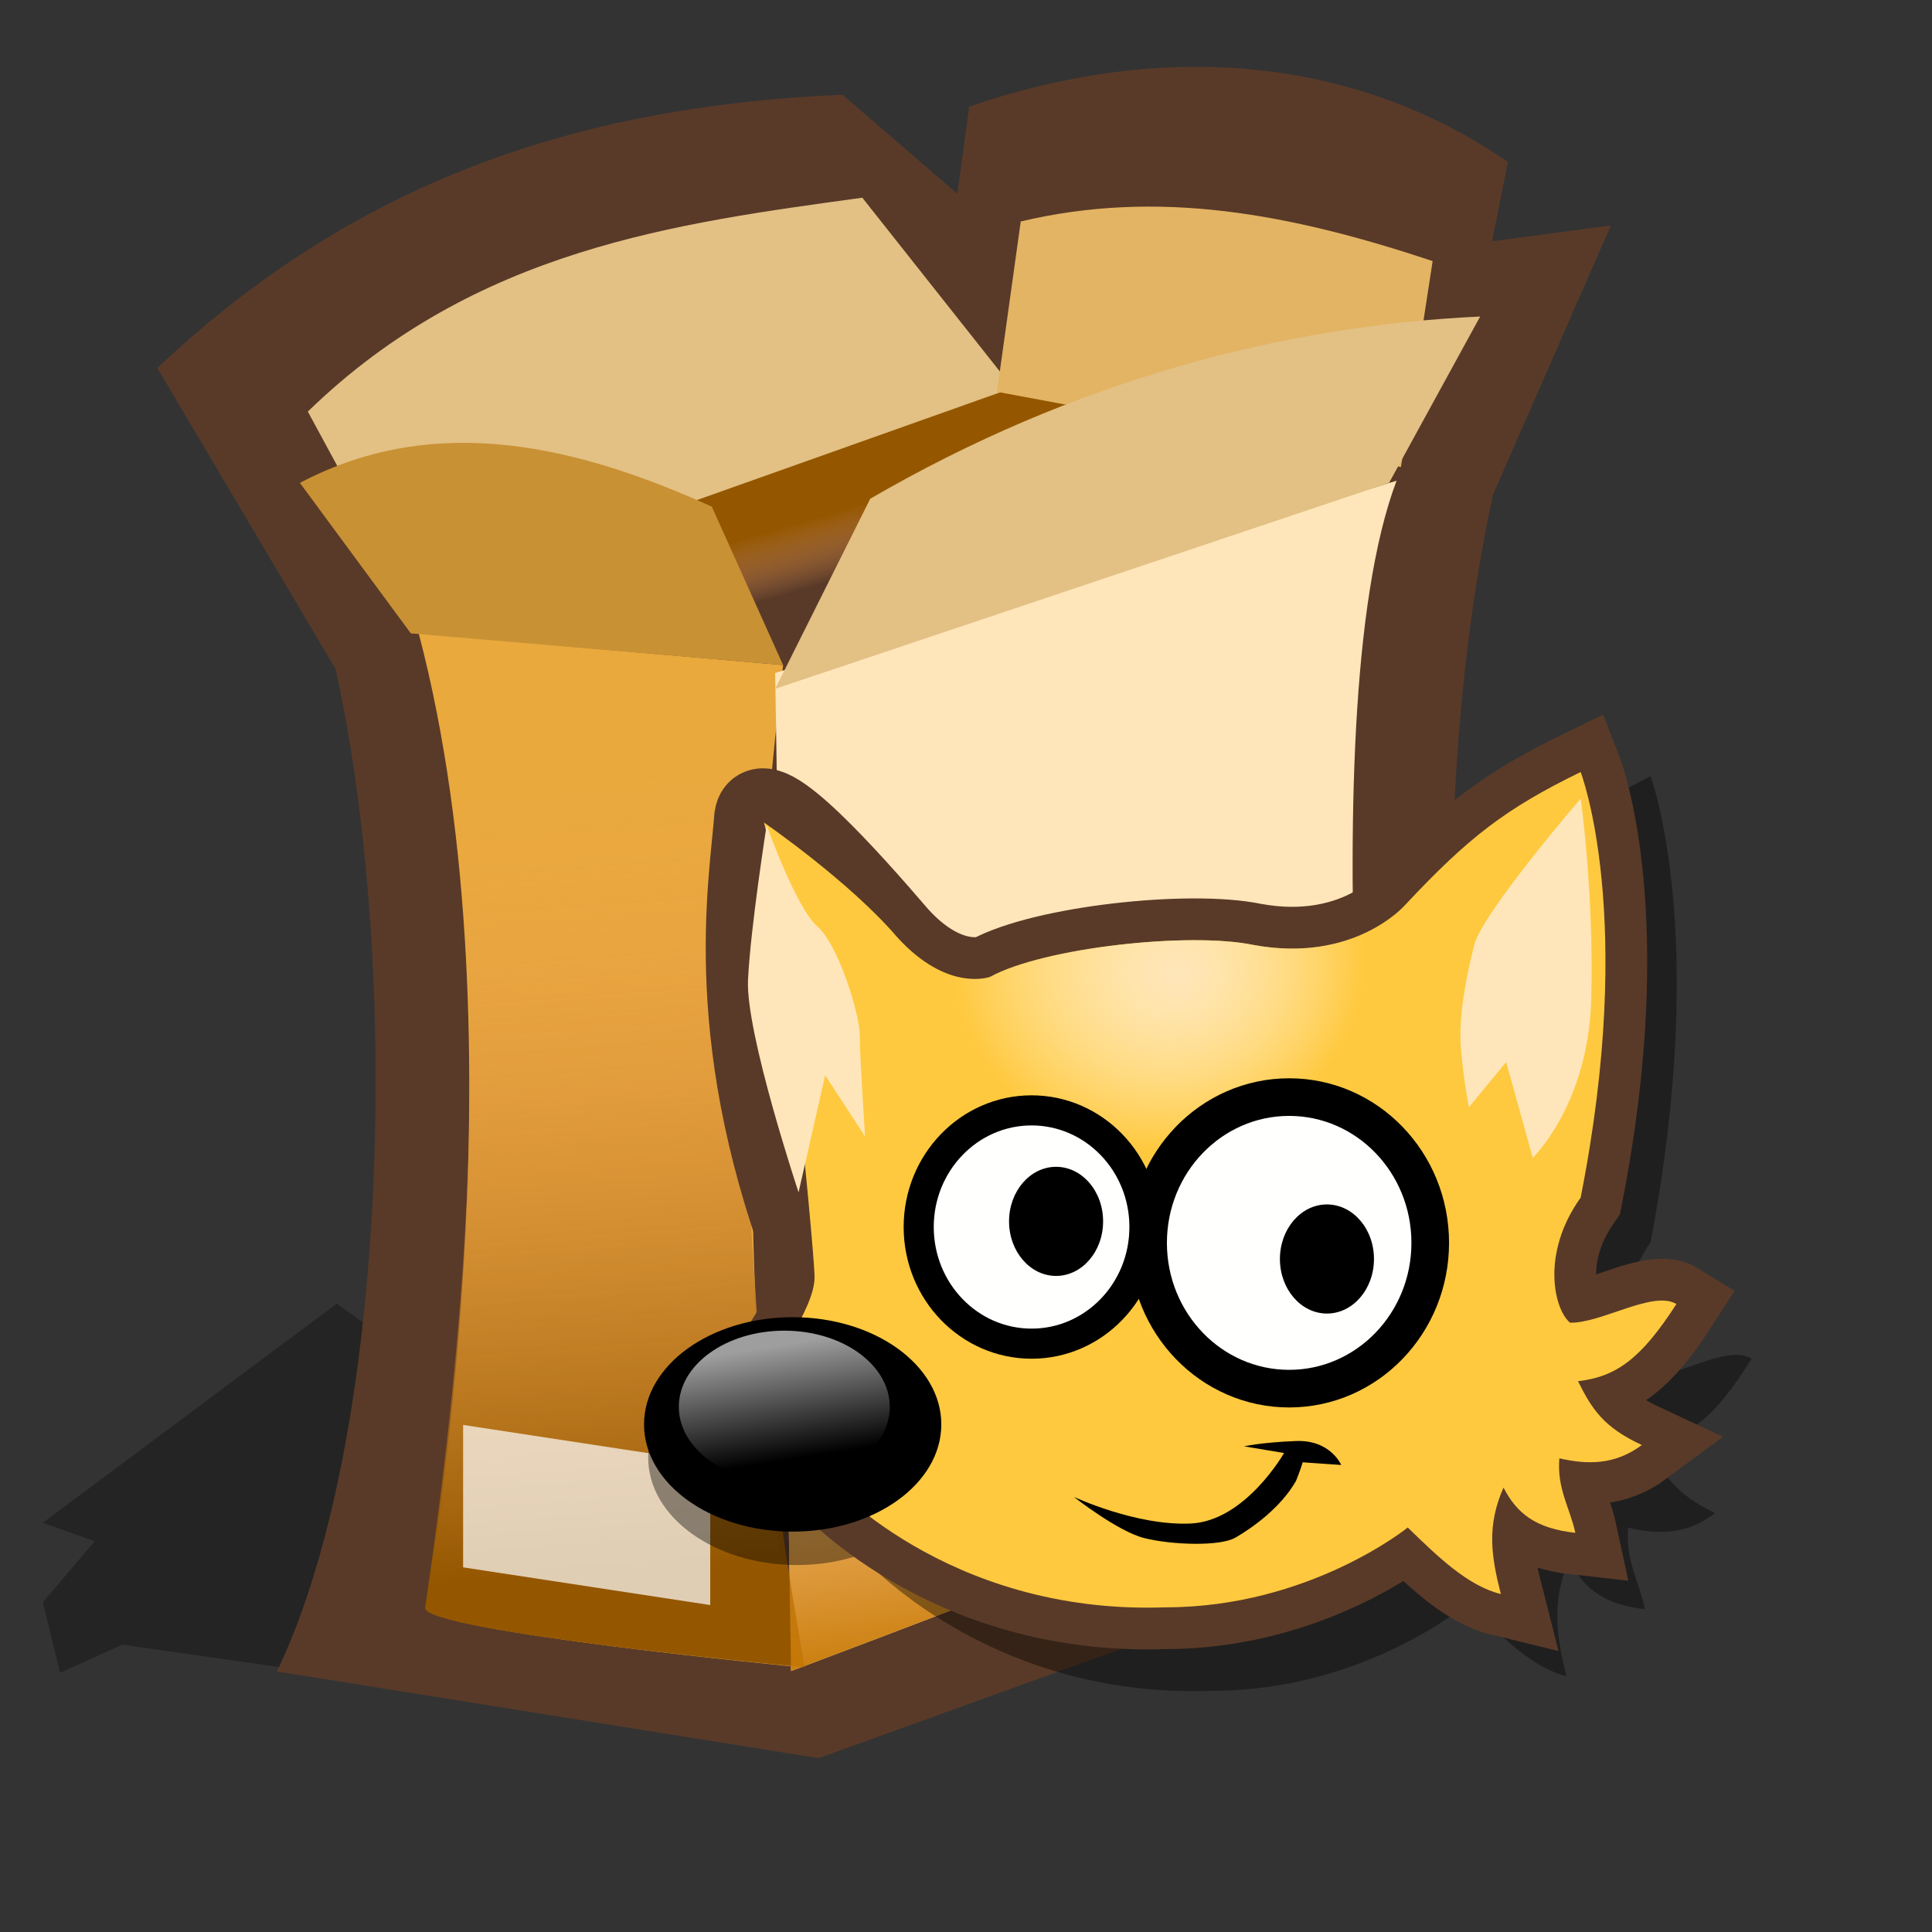 <?xml version="1.0" encoding="UTF-8" standalone="no"?>
<!-- Created with Sodipodi ("http://www.sodipodi.com/") -->

<svg
   xmlns:dc="http://purl.org/dc/elements/1.1/"
   xmlns:cc="http://creativecommons.org/ns#"
   xmlns:rdf="http://www.w3.org/1999/02/22-rdf-syntax-ns#"
   xmlns:svg="http://www.w3.org/2000/svg"
   xmlns="http://www.w3.org/2000/svg"
   xmlns:xlink="http://www.w3.org/1999/xlink"
   xmlns:sodipodi="http://sodipodi.sourceforge.net/DTD/sodipodi-0.dtd"
   xmlns:inkscape="http://www.inkscape.org/namespaces/inkscape"
   id="svg548"
   sodipodi:version="0.32"
   width="72pt"
   height="72pt"
   sodipodi:docname="maff2.svg"
   inkscape:version="0.48.4 r9939"
   inkscape:output_extension="org.inkscape.output.svg.inkscape"
   version="1.1">
  <rect width="100%" height="100%" fill="#333333" stroke="none"/>
  <defs
     id="defs550">
    <linearGradient
       id="linearGradient5224">
      <stop
         style="stop-color:#2aaf18;stop-opacity:1;"
         offset="0"
         id="stop5226" />
      <stop
         style="stop-color:#cbff87;stop-opacity:1;"
         offset="1"
         id="stop5228" />
    </linearGradient>
    <inkscape:perspective
       sodipodi:type="inkscape:persp3d"
       inkscape:vp_x="-50 : 600 : 1"
       inkscape:vp_y="0 : 1000 : 0"
       inkscape:vp_z="700 : 600 : 1"
       inkscape:persp3d-origin="300 : 400 : 1"
       id="perspective29" />
    <linearGradient
       id="linearGradient569">
      <stop
         style="stop-color:#c57700;stop-opacity:1;"
         offset="0"
         id="stop570" />
      <stop
         style="stop-color:#ffa75f;stop-opacity:0;"
         offset="1"
         id="stop571" />
    </linearGradient>
    <linearGradient
       id="linearGradient559">
      <stop
         style="stop-color:#945700;stop-opacity:1;"
         offset="0"
         id="stop560" />
      <stop
         style="stop-color:#ffa75f;stop-opacity:0;"
         offset="1"
         id="stop561" />
    </linearGradient>
    <linearGradient
       xlink:href="#linearGradient559"
       id="linearGradient562"
       x1="40.915"
       y1="31.732"
       x2="42.753"
       y2="35.486"
       gradientUnits="userSpaceOnUse"
       spreadMethod="pad"
       gradientTransform="matrix(1.229,0,0,0.728,-7.139,1.874)" />
    <linearGradient
       xlink:href="#linearGradient559"
       id="linearGradient566"
       x1="59.03"
       y1="48.843"
       x2="58.344"
       y2="23.618"
       gradientUnits="userSpaceOnUse"
       spreadMethod="pad"
       gradientTransform="matrix(0.573,0,0,1.559,-6.854,2.159)" />
    <linearGradient
       xlink:href="#linearGradient569"
       id="linearGradient568"
       x1="92.78"
       y1="64.944"
       x2="90.893"
       y2="42.879"
       gradientUnits="userSpaceOnUse"
       spreadMethod="pad"
       gradientTransform="matrix(0.73,0,0,1.225,-7.139,1.874)" />
    <linearGradient
       y2="69.143"
       x2="35.371"
       y1="19.296"
       x1="60.645"
       spreadMethod="pad"
       gradientUnits="userSpaceOnUse"
       id="linearGradient1753"
       xlink:href="#linearGradient632"
       inkscape:collect="always" />
    <linearGradient
       y2="54.628"
       x2="73.916"
       y1="17.444"
       x1="85.638"
       spreadMethod="pad"
       gradientTransform="scale(0.741,1.35)"
       gradientUnits="userSpaceOnUse"
       id="linearGradient1752"
       xlink:href="#linearGradient632"
       inkscape:collect="always" />
    <sodipodi:namedview
       inkscape:window-y="56"
       inkscape:window-x="103"
       inkscape:window-height="560"
       inkscape:window-width="812"
       inkscape:cy="73.007956"
       inkscape:cx="113.94414"
       inkscape:zoom="2.4559706"
       inkscape:pageshadow="2"
       inkscape:pageopacity="0.0"
       borderopacity="1.0"
       bordercolor="#666666"
       pagecolor="#ffffff"
       id="namedview1705" />
    <defs
       id="defs1694">
      <sodipodi:namedview
         id="namedview909" />
      <defs
         id="defs550-7">
        <linearGradient
           spreadMethod="pad"
           gradientUnits="objectBoundingBox"
           id="linearGradient632"
           y2="0"
           x2="1"
           y1="0"
           x1="0">
          <stop
             id="stop633"
             offset="0"
             style="stop-color:#ffb700;stop-opacity:1;" />
          <stop
             id="stop634"
             offset="1"
             style="stop-color:#ffd58f;stop-opacity:0;" />
        </linearGradient>
        <linearGradient
           xlink:href="#linearGradient1749"
           spreadMethod="pad"
           gradientUnits="objectBoundingBox"
           id="linearGradient556"
           y2="0"
           x2="1"
           y1="0"
           x1="0" />
        <linearGradient
           spreadMethod="pad"
           gradientUnits="userSpaceOnUse"
           y2="69.143"
           x2="35.371"
           y1="19.296"
           x1="60.645"
           xlink:href="#linearGradient632"
           id="linearGradient559-3" />
        <linearGradient
           gradientTransform="scale(0.741,1.35)"
           spreadMethod="pad"
           gradientUnits="userSpaceOnUse"
           y2="54.628"
           x2="73.916"
           y1="17.444"
           x1="85.638"
           id="linearGradient631"
           xlink:href="#linearGradient632" />
      </defs>
    </defs>
    <radialGradient
       gradientUnits="userSpaceOnUse"
       r="16.305"
       fy="26.409"
       fx="44.553"
       cy="25.275"
       cx="43.01"
       gradientTransform="matrix(0.941,0,0,0.862,0.842,2.154)"
       id="radialGradient1757"
       xlink:href="#linearGradient1754"
       inkscape:collect="always" />
    <linearGradient
       gradientUnits="userSpaceOnUse"
       y2="80.489"
       x2="14.135"
       y1="68.726"
       x1="11.512"
       gradientTransform="scale(1.177,0.849)"
       id="linearGradient1748"
       xlink:href="#linearGradient1749"
       inkscape:collect="always" />
    <linearGradient
       id="linearGradient1749">
      <stop
         id="stop1751"
         style="stop-color:#ffffff;stop-opacity:0.619;"
         offset="0" />
      <stop
         id="stop1750"
         style="stop-color:#ffffff;stop-opacity:0;"
         offset="1" />
    </linearGradient>
    <linearGradient
       id="linearGradient1754">
      <stop
         id="stop1755"
         offset="0"
         style="stop-color:#ffe6ba;stop-opacity:1;" />
      <stop
         id="stop1756"
         offset="1"
         style="stop-color:#ffffff;stop-opacity:0;" />
    </linearGradient>
  </defs>
  <sodipodi:namedview
     id="base"
     showgrid="false"
     inkscape:zoom="3.9205143"
     inkscape:cx="67.82325"
     inkscape:cy="40.330759"
     inkscape:window-width="795"
     inkscape:window-height="711"
     inkscape:window-x="0"
     inkscape:window-y="30"
     inkscape:current-layer="svg548"
     inkscape:window-maximized="0" />
  <path
     style="fill:#000000;fill-opacity:0.3;fill-rule:evenodd;stroke:none;stroke-width:1pt;stroke-linecap:butt;stroke-linejoin:miter;stroke-opacity:1"
     d="M 41.127,86.944 C 40.268,86.568 6.08,81.723 6.08,81.723 L 2.987,83.117 L 2.128,79.619 L 4.705,76.584 L 2.128,75.665 L 16.731,64.779 L 18.106,65.755 L 18.449,63.45 L 22.572,63.048 L 67.24,72.396 L 41.127,86.944 z "
     id="path594" />
  <path
     style="fill:#593a28;fill-opacity:1;fill-rule:evenodd;stroke:none;stroke-width:1pt;stroke-linecap:butt;stroke-linejoin:miter;stroke-opacity:1"
     d="M 16.674,33.243 C 19.974,48.138 19.287,71.577 13.759,83.054 L 40.683,87.363 L 73.901,75.358 C 72.192,59.003 70.768,40.37 74.185,24.584 L 80.043,11.202 L 74.139,11.989 L 74.926,8.053 C 67.429,2.863 57.937,1.944 48.161,5.298 L 47.571,9.628 L 41.864,4.708 C 29.376,5.247 18.027,8.634 7.818,18.287 L 16.674,33.243 z "
     id="path564"
     sodipodi:nodetypes="ccccccccccccc" />
  <path
     style="fill:url(#linearGradient562);fill-opacity:1;fill-rule:evenodd;stroke:none;stroke-width:1pt;stroke-linecap:butt;stroke-linejoin:miter;stroke-opacity:1"
     d="M 49.539,19.271 C 49.146,19.271 21.003,29.307 21.003,29.307 C 21.003,29.307 23.562,48.003 29.072,48.397 C 34.582,48.79 68.432,22.026 68.432,22.026"
     id="path558"
     sodipodi:nodetypes="cccc" />
  <path
     style="fill:#e9a93d;fill-opacity:1;fill-rule:evenodd;stroke:none;stroke-width:1pt;stroke-linecap:butt;stroke-linejoin:miter;stroke-opacity:1"
     d="M 20.806,31.472 L 38.912,33.047 C 36.896,50.498 36.589,67.094 39.699,82.837 C 39.699,82.837 21.2,81.065 21.2,79.885 C 21.2,78.704 26.218,52.087 20.806,31.472 z "
     id="path552"
     sodipodi:nodetypes="ccccc" />
  <path
     style="fill:#ffe6ba;fill-opacity:1;fill-rule:evenodd;stroke:none;stroke-width:1pt;stroke-linecap:butt;stroke-linejoin:miter;stroke-opacity:1"
     d="M 69.395,23.885 L 38.518,33.44 L 39.306,83.033 C 39.306,83.033 68.825,72.013 68.825,70.832 C 68.825,69.651 64.838,35.956 69.395,23.885 z "
     id="path553"
     sodipodi:nodetypes="ccccc" />
  <path
     style="fill:#e3c084;fill-opacity:1;fill-rule:evenodd;stroke:none;stroke-width:1pt;stroke-linecap:butt;stroke-linejoin:miter;stroke-opacity:1"
     d="M 50.326,19.271 L 42.848,9.824 C 33.664,11.088 23.626,12.352 15.296,20.451 L 20.413,29.898 L 50.326,19.271 z "
     id="path556"
     sodipodi:nodetypes="ccccc" />
  <path
     style="fill:#e3b463;fill-opacity:1;fill-rule:evenodd;stroke:none;stroke-width:1pt;stroke-linecap:butt;stroke-linejoin:miter;stroke-opacity:1"
     d="M 49.539,19.468 L 69.612,23.207 L 71.187,12.973 C 64.08,10.608 57.542,9.383 50.72,11.005 L 49.539,19.468 z "
     id="path557"
     sodipodi:nodetypes="ccccc" />
  <path
     style="fill:#c89134;fill-opacity:1;fill-rule:evenodd;stroke:none;stroke-width:1pt;stroke-linecap:butt;stroke-linejoin:miter;stroke-opacity:1"
     d="M 38.912,33.047 C 37.731,30.423 36.55,27.799 35.37,25.175 C 28.832,22.218 21.725,20.4 14.902,23.994 C 16.739,26.487 18.576,28.979 20.413,31.472 C 26.579,31.997 32.746,32.522 38.912,33.047 z "
     id="path554"
     sodipodi:nodetypes="ccccc" />
  <path
     style="fill:#e3c084;fill-opacity:1;fill-rule:evenodd;stroke:none;stroke-width:1pt;stroke-linecap:butt;stroke-linejoin:miter;stroke-opacity:1"
     d="M 38.518,34.227 L 43.242,24.781 C 53.344,18.915 63.731,16.183 73.548,15.728 C 72.04,18.483 70.531,21.239 69.022,23.994 L 38.518,34.227 z "
     id="path555"
     sodipodi:nodetypes="ccccc" />
  <path
     style="fill:url(#linearGradient566);fill-opacity:1;fill-rule:evenodd;stroke:none;stroke-width:1pt;stroke-linecap:butt;stroke-linejoin:miter;stroke-opacity:1"
     d="M 21.091,31.757 C 27.126,32.282 33.162,32.807 39.197,33.331 C 35.757,51.067 37.158,66.823 39.984,82.85 C 39.984,82.85 21.123,81.079 21.123,79.898 C 25.659,49.126 21.995,37.572 21.091,31.757 z "
     id="path565"
     sodipodi:nodetypes="ccccc" />
  <path
     style="fill:url(#linearGradient568);fill-opacity:1;fill-rule:evenodd;stroke:none;stroke-width:1pt;stroke-linecap:butt;stroke-linejoin:miter;stroke-opacity:1"
     d="M 59.427,32.145 L 38.518,33.44 L 39.306,83.033 C 39.306,83.033 68.825,72.013 68.825,70.832 C 67.741,53.386 59.427,32.538 59.427,32.145 z "
     id="path567"
     sodipodi:nodetypes="ccccc" />
  <path
     style="font-size:12px;fill:#ffffff;fill-opacity:0.704;fill-rule:evenodd;stroke-width:1pt"
     d="M 23.012,70.804 L 23.012,77.881 L 35.292,79.754 L 35.292,72.677 L 23.012,70.804 z "
     id="path573"
     sodipodi:nodetypes="ccccc" />
  <g
     id="g3199"
     transform="matrix(0.664,0,0,0.664,30.134,31.87)">
    <path
       transform="matrix(1.167,0,0,1.167,-0.887,-13.664)"
       d="m 22.5,64.062 c 0,3.797 -4.267,6.875 -9.531,6.875 -5.264,0 -9.531,-3.078 -9.531,-6.875 0,-3.797 4.267,-6.875 9.531,-6.875 5.264,0 9.531,3.078 9.531,6.875 z"
       sodipodi:ry="6.875"
       sodipodi:rx="9.53125"
       sodipodi:cy="64.0625"
       sodipodi:cx="12.96875"
       id="path1728"
       style="fill:#000000;fill-opacity:0.392;fill-rule:nonzero;stroke:none"
       sodipodi:type="arc" />
    <path
       sodipodi:nodetypes="ccccccccccccccccccccc"
       id="path1102"
       d="m 13.665,14.23 c 0,0 6.72,4.795 10.5,9.373 3.99,4.577 7.35,3.269 7.35,3.269 4.2,-2.398 15.75,-3.705 20.79,-2.616 7.98,1.526 11.97,-3.269 11.97,-3.269 5.04,-5.594 7.98,-7.919 13.86,-10.898 0,0 4.41,11.77 0,34.874 -3.15,4.577 -2.1,9.155 -0.84,10.244 2.45,0.073 6.58,-2.688 8.4,-1.526 -2.8,4.505 -4.76,5.958 -7.77,6.321 1.12,2.325 2.03,3.778 5.04,5.231 -2.17,1.671 -4.34,1.598 -6.51,1.09 -0.21,2.47 0.84,4.069 1.26,6.103 -3.15,-0.363 -4.62,-1.598 -5.67,-3.705 -1.33,3.124 -0.98,5.594 -0.21,8.719 -2.59,-0.654 -4.97,-3.052 -7.35,-5.449 0,0 -7.77,6.539 -19.11,6.539 C 27.945,79.184 18.495,67.85 18.495,67.85 l -4.41,-8.937 c 0,0 3.57,-4.795 3.57,-7.411 0,-2.616 -3.15,-33.785 -3.15,-33.785"
       style="fill:#000000;fill-opacity:0.392;fill-rule:evenodd;stroke:none"
       inkscape:connector-curvature="0" />
    <path
       sodipodi:nodetypes="ccccccccccccccccccccc"
       id="path1752"
       d="m 11.193,13.16 c 0.398,-2.588 6.967,4.778 10.55,8.958 3.782,4.18 6.967,2.986 6.967,2.986 3.981,-2.19 14.93,-3.384 19.707,-2.389 7.564,1.393 11.347,-2.986 11.347,-2.986 4.778,-5.109 7.564,-7.233 13.138,-9.953 0,0 4.18,10.749 0,31.85 -2.986,4.18 -1.991,8.361 -0.796,9.356 2.322,0.066 6.237,-2.455 7.963,-1.393 -2.654,4.114 -4.512,5.441 -7.365,5.773 1.062,2.123 1.924,3.45 4.778,4.778 -2.057,1.526 -4.114,1.46 -6.171,0.995 -0.199,2.256 0.796,3.716 1.194,5.574 -2.986,-0.332 -4.379,-1.46 -5.375,-3.384 -1.261,2.853 -0.929,5.109 -0.199,7.963 -2.455,-0.597 -4.711,-2.787 -6.967,-4.977 0,0 -7.365,5.972 -18.115,5.972 -16.522,0.597 -25.48,-9.754 -25.48,-9.754 l -4.18,-8.162 c 0,0 3.384,-4.379 3.384,-6.768 C 8.605,30.081 10.795,18.336 11.193,13.16 z"
       style="fill:none;stroke:#593a28;stroke-width:6.25;stroke-linecap:butt;stroke-linejoin:miter;stroke-miterlimit:4;stroke-opacity:1;stroke-dasharray:none"
       inkscape:connector-curvature="0" />
    <path
       sodipodi:nodetypes="ccccccccccccccccccccc"
       id="path1692"
       d="m 11.79,13.559 c 0,0 6.37,4.379 9.953,8.56 3.782,4.18 6.967,2.986 6.967,2.986 3.981,-2.19 14.93,-3.384 19.707,-2.389 7.564,1.393 11.347,-2.986 11.347,-2.986 4.778,-5.109 7.564,-7.233 13.138,-9.953 0,0 4.18,10.749 0,31.85 -2.986,4.18 -1.991,8.361 -0.796,9.356 2.322,0.066 6.237,-2.455 7.963,-1.393 -2.654,4.114 -4.512,5.441 -7.365,5.773 1.062,2.123 1.924,3.45 4.778,4.778 -2.057,1.526 -4.114,1.46 -6.171,0.995 -0.199,2.256 0.796,3.716 1.194,5.574 -2.986,-0.332 -4.379,-1.46 -5.375,-3.384 -1.261,2.853 -0.929,5.109 -0.199,7.963 -2.455,-0.597 -4.711,-2.787 -6.967,-4.977 0,0 -7.365,5.972 -18.115,5.972 -16.522,0.597 -25.48,-9.754 -25.48,-9.754 l -4.18,-8.162 c 0,0 3.384,-4.379 3.384,-6.768 0,-2.389 -2.986,-30.855 -2.986,-30.855"
       style="fill:#ffc93f;fill-opacity:1;fill-rule:evenodd;stroke:none"
       inkscape:connector-curvature="0" />
    <g
       id="layer1"
       inkscape:label="Layer 1" />
    <path
       sodipodi:nodetypes="ccccccccccccccccccccc"
       id="path1753"
       d="m 11.79,13.559 c 0,0 6.37,4.379 9.953,8.56 3.782,4.18 6.967,2.986 6.967,2.986 3.981,-2.19 14.93,-3.384 19.707,-2.389 7.564,1.393 11.347,-2.986 11.347,-2.986 4.778,-5.109 7.564,-7.233 13.138,-9.953 0,0 4.18,10.749 0,31.85 -2.986,4.18 -1.991,8.361 -0.796,9.356 2.322,0.066 6.237,-2.455 7.963,-1.393 -2.654,4.114 -4.512,5.441 -7.365,5.773 1.062,2.123 1.924,3.45 4.778,4.778 -2.057,1.526 -4.114,1.46 -6.171,0.995 -0.199,2.256 0.796,3.716 1.194,5.574 -2.986,-0.332 -4.379,-1.46 -5.375,-3.384 -1.261,2.853 -0.929,5.109 -0.199,7.963 -2.455,-0.597 -4.711,-2.787 -6.967,-4.977 0,0 -7.365,5.972 -18.115,5.972 -16.522,0.597 -25.48,-9.754 -25.48,-9.754 l -4.18,-8.162 c 0,0 3.384,-4.379 3.384,-6.768 0,-2.389 -2.986,-30.855 -2.986,-30.855"
       style="fill:url(#radialGradient1757);fill-opacity:1;fill-rule:evenodd;stroke:none"
       inkscape:connector-curvature="0" />
    <path
       transform="matrix(1.167,0,0,1.167,-1.199,-16.164)"
       d="m 22.5,64.062 c 0,3.797 -4.267,6.875 -9.531,6.875 -5.264,0 -9.531,-3.078 -9.531,-6.875 0,-3.797 4.267,-6.875 9.531,-6.875 5.264,0 9.531,3.078 9.531,6.875 z"
       sodipodi:ry="6.875"
       sodipodi:rx="9.53125"
       sodipodi:cy="64.0625"
       sodipodi:cx="12.96875"
       id="path1062"
       style="fill:#000000;fill-opacity:1;fill-rule:nonzero;stroke:none"
       sodipodi:type="arc" />
    <path
       transform="matrix(0.901,0,0,0.901,0.842,1.591)"
       d="m 43.75,46.875 c 0,5.35 -4.197,9.688 -9.375,9.688 -5.178,0 -9.375,-4.337 -9.375,-9.688 0,-5.35 4.197,-9.688 9.375,-9.688 5.178,0 9.375,4.337 9.375,9.688 z"
       sodipodi:ry="9.6875"
       sodipodi:rx="9.375"
       sodipodi:cy="46.875"
       sodipodi:cx="34.375"
       id="path1686"
       style="fill:#fffffd;fill-opacity:1;fill-rule:nonzero;stroke:#000000;stroke-width:2.5;stroke-linecap:round;stroke-linejoin:round;stroke-miterlimit:4;stroke-opacity:1"
       sodipodi:type="arc" />
    <path
       transform="matrix(1.126,0,0,1.126,12.384,-7.77)"
       d="m 43.75,46.875 c 0,5.35 -4.197,9.688 -9.375,9.688 -5.178,0 -9.375,-4.337 -9.375,-9.688 0,-5.35 4.197,-9.688 9.375,-9.688 5.178,0 9.375,4.337 9.375,9.688 z"
       sodipodi:ry="9.6875"
       sodipodi:rx="9.375"
       sodipodi:cy="46.875"
       sodipodi:cx="34.375"
       id="path1685"
       style="fill:#fffffd;fill-opacity:1;fill-rule:nonzero;stroke:#000000;stroke-width:2.5;stroke-linecap:round;stroke-linejoin:round;stroke-miterlimit:4;stroke-opacity:1"
       sodipodi:type="arc" />
    <path
       transform="matrix(0.901,0,0,0.901,0.279,3.843)"
       d="m 63.438,47.031 c 0,2.503 -1.749,4.531 -3.906,4.531 -2.157,0 -3.906,-2.029 -3.906,-4.531 0,-2.503 1.749,-4.531 3.906,-4.531 2.157,0 3.906,2.029 3.906,4.531 z"
       sodipodi:ry="4.53125"
       sodipodi:rx="3.90625"
       sodipodi:cy="47.03125"
       sodipodi:cx="59.53125"
       id="path1688"
       style="fill:#000000;fill-opacity:1;fill-rule:nonzero;stroke:none"
       sodipodi:type="arc" />
    <path
       transform="matrix(0.901,0,0,0.901,-19.991,1.027)"
       d="m 63.438,47.031 c 0,2.503 -1.749,4.531 -3.906,4.531 -2.157,0 -3.906,-2.029 -3.906,-4.531 0,-2.503 1.749,-4.531 3.906,-4.531 2.157,0 3.906,2.029 3.906,4.531 z"
       sodipodi:ry="4.53125"
       sodipodi:rx="3.90625"
       sodipodi:cy="47.03125"
       sodipodi:cx="59.53125"
       id="path1687"
       style="fill:#000000;fill-opacity:1;fill-rule:nonzero;stroke:none"
       sodipodi:type="arc" />
    <path
       sodipodi:nodetypes="ccccccccccc"
       id="path1689"
       d="m 47.721,60.239 2.986,0.498 c 0,0 -2.886,5.076 -6.967,5.275 -4.081,0.199 -8.759,-1.991 -8.759,-1.991 0,0 3.285,2.588 5.275,3.085 1.991,0.498 5.637,0.65 6.831,-0.046 1.194,-0.697 3.343,-2.183 4.515,-4.234 0.398,-0.995 0.498,-1.393 0.498,-1.393 l 2.886,0.199 c 0,0 -0.796,-1.891 -3.384,-1.792 -2.588,0.1 -3.882,0.398 -3.882,0.398 z"
       style="fill:#000000;fill-opacity:1;fill-rule:evenodd;stroke:none"
       inkscape:connector-curvature="0" />
    <path
       id="path1690"
       d="m 11.989,13.758 c 0,0 2.19,6.171 3.782,7.564 1.593,1.393 3.185,6.569 3.185,8.162 0,1.593 0.398,7.564 0.398,7.564 l -2.986,-4.578 -1.991,8.759 c 0,0 -3.981,-11.944 -3.782,-15.925 0.199,-3.981 1.393,-11.546 1.393,-11.546 z"
       style="fill:#ffe6ba;fill-opacity:1;fill-rule:evenodd;stroke:none"
       inkscape:connector-curvature="0" />
    <path
       id="path1691"
       d="m 72.903,11.767 c 0,0 -7.365,8.56 -7.963,10.949 -0.597,2.389 -1.194,5.375 -0.995,7.763 0.199,2.389 0.597,4.379 0.597,4.379 l 2.787,-3.384 1.991,7.166 c 0,0 4.18,-3.981 4.379,-11.944 C 73.898,18.734 72.903,11.767 72.903,11.767 z"
       style="fill:#ffe6ba;fill-opacity:1;fill-rule:evenodd;stroke:none"
       inkscape:connector-curvature="0" />
    <path
       transform="matrix(0.828,0,0,0.829,2.57,4.173)"
       d="m 22.5,64.062 c 0,3.797 -4.267,6.875 -9.531,6.875 -5.264,0 -9.531,-3.078 -9.531,-6.875 0,-3.797 4.267,-6.875 9.531,-6.875 5.264,0 9.531,3.078 9.531,6.875 z"
       sodipodi:ry="6.875"
       sodipodi:rx="9.53125"
       sodipodi:cy="64.0625"
       sodipodi:cx="12.96875"
       id="path1744"
       style="fill:url(#linearGradient1748);fill-opacity:1;fill-rule:nonzero;stroke:none"
       sodipodi:type="arc" />
  </g>
</svg>
